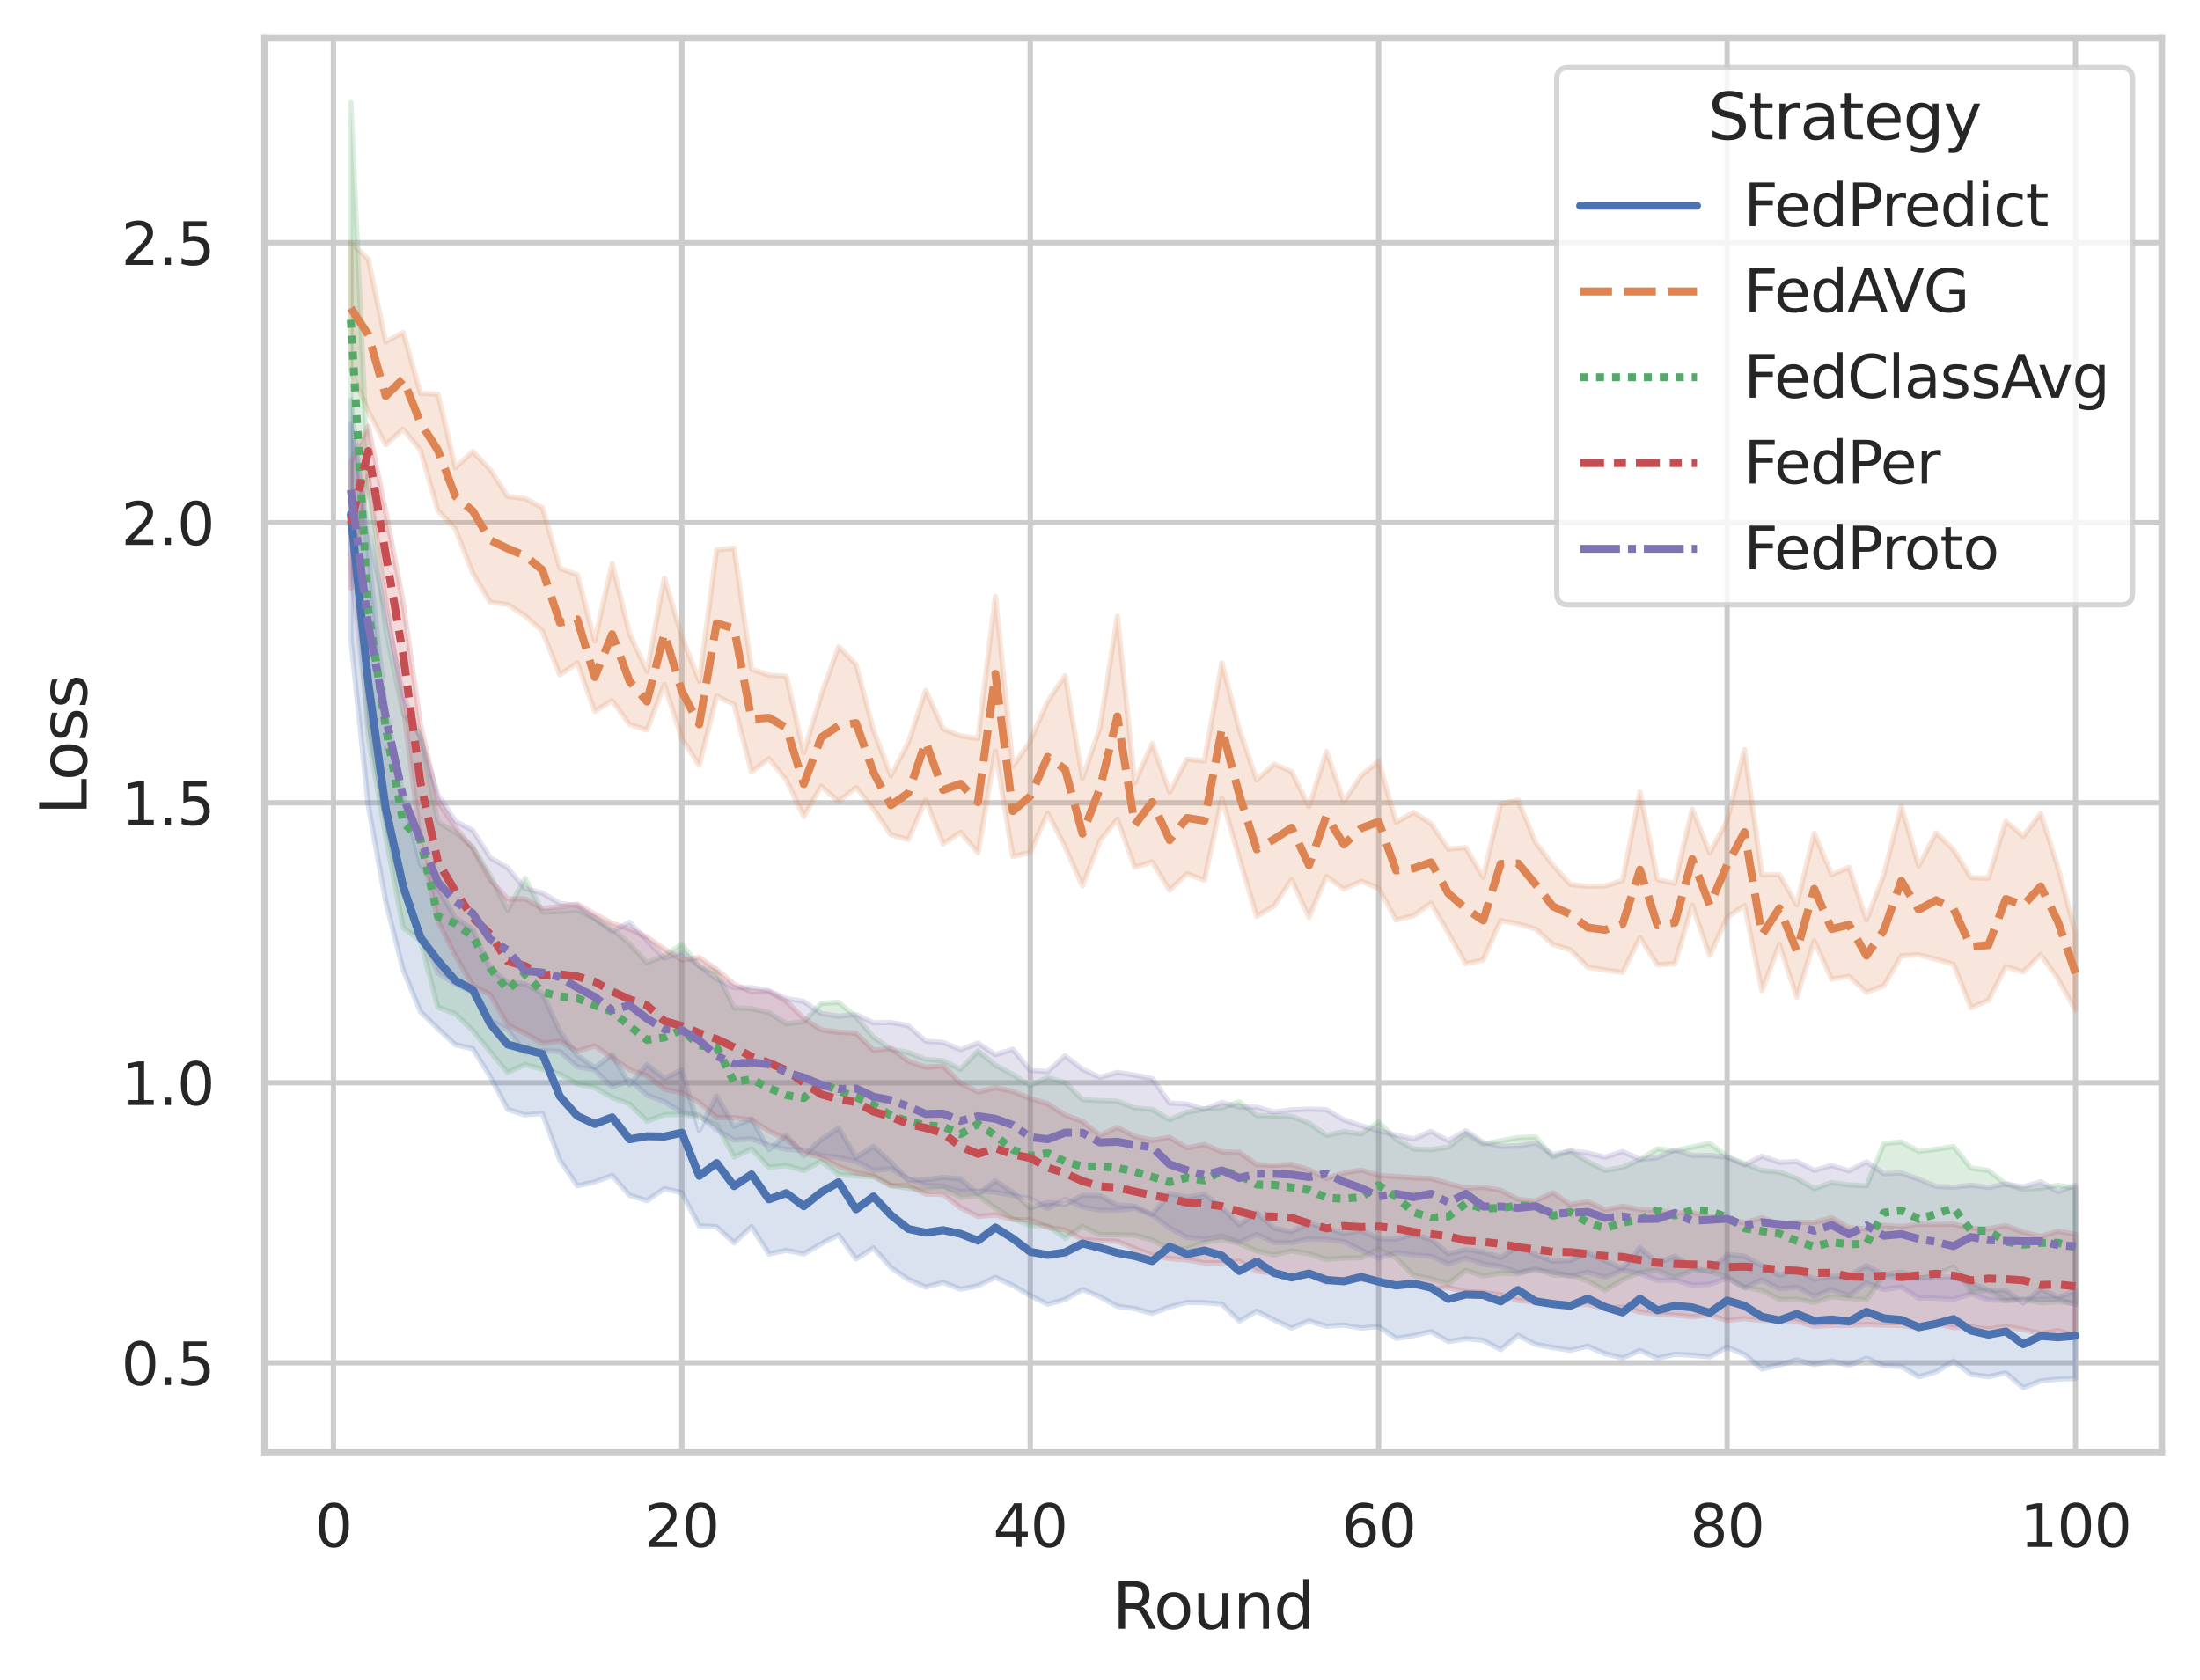<?xml version="1.0" encoding="utf-8" standalone="no"?>
<!DOCTYPE svg PUBLIC "-//W3C//DTD SVG 1.1//EN"
  "http://www.w3.org/Graphics/SVG/1.1/DTD/svg11.dtd">
<svg xmlns:xlink="http://www.w3.org/1999/xlink" width="414.127pt" height="316.272pt" viewBox="0 0 414.127 316.272" xmlns="http://www.w3.org/2000/svg" version="1.1">
 <defs>
  <style type="text/css">*{stroke-linejoin: round; stroke-linecap: butt}</style>
 </defs>
 <g id="figure_1">
  <g id="patch_1">
   <path d="M 0 316.272 
L 414.127 316.272 
L 414.127 0 
L 0 0 
z
" style="fill: #ffffff"/>
  </g>
  <g id="axes_1">
   <g id="patch_2">
    <path d="M 49.807 273.312 
L 406.927 273.312 
L 406.927 7.2 
L 49.807 7.2 
z
" style="fill: #ffffff"/>
   </g>
   <g id="matplotlib.axis_1">
    <g id="xtick_1">
     <g id="line2d_1">
      <path d="M 62.761 273.312 
L 62.761 7.2 
" clip-path="url(#pfd25bdb182)" style="fill: none; stroke: #cccccc; stroke-linecap: round"/>
     </g>
     <g id="text_1">
      <!-- 0 -->
      <g style="fill: #262626" transform="translate(59.261 291.17) scale(0.11 -0.11)">
       <defs>
        <path id="DejaVuSans-30" d="M 2034 4250 
Q 1547 4250 1301 3770 
Q 1056 3291 1056 2328 
Q 1056 1369 1301 889 
Q 1547 409 2034 409 
Q 2525 409 2770 889 
Q 3016 1369 3016 2328 
Q 3016 3291 2770 3770 
Q 2525 4250 2034 4250 
z
M 2034 4750 
Q 2819 4750 3233 4129 
Q 3647 3509 3647 2328 
Q 3647 1150 3233 529 
Q 2819 -91 2034 -91 
Q 1250 -91 836 529 
Q 422 1150 422 2328 
Q 422 3509 836 4129 
Q 1250 4750 2034 4750 
z
" transform="scale(0.016)"/>
       </defs>
       <use xlink:href="#DejaVuSans-30"/>
      </g>
     </g>
    </g>
    <g id="xtick_2">
     <g id="line2d_2">
      <path d="M 128.347 273.312 
L 128.347 7.2 
" clip-path="url(#pfd25bdb182)" style="fill: none; stroke: #cccccc; stroke-linecap: round"/>
     </g>
     <g id="text_2">
      <!-- 20 -->
      <g style="fill: #262626" transform="translate(121.349 291.17) scale(0.11 -0.11)">
       <defs>
        <path id="DejaVuSans-32" d="M 1228 531 
L 3431 531 
L 3431 0 
L 469 0 
L 469 531 
Q 828 903 1448 1529 
Q 2069 2156 2228 2338 
Q 2531 2678 2651 2914 
Q 2772 3150 2772 3378 
Q 2772 3750 2511 3984 
Q 2250 4219 1831 4219 
Q 1534 4219 1204 4116 
Q 875 4013 500 3803 
L 500 4441 
Q 881 4594 1212 4672 
Q 1544 4750 1819 4750 
Q 2544 4750 2975 4387 
Q 3406 4025 3406 3419 
Q 3406 3131 3298 2873 
Q 3191 2616 2906 2266 
Q 2828 2175 2409 1742 
Q 1991 1309 1228 531 
z
" transform="scale(0.016)"/>
       </defs>
       <use xlink:href="#DejaVuSans-32"/>
       <use xlink:href="#DejaVuSans-30" x="63.623"/>
      </g>
     </g>
    </g>
    <g id="xtick_3">
     <g id="line2d_3">
      <path d="M 193.934 273.312 
L 193.934 7.2 
" clip-path="url(#pfd25bdb182)" style="fill: none; stroke: #cccccc; stroke-linecap: round"/>
     </g>
     <g id="text_3">
      <!-- 40 -->
      <g style="fill: #262626" transform="translate(186.935 291.17) scale(0.11 -0.11)">
       <defs>
        <path id="DejaVuSans-34" d="M 2419 4116 
L 825 1625 
L 2419 1625 
L 2419 4116 
z
M 2253 4666 
L 3047 4666 
L 3047 1625 
L 3713 1625 
L 3713 1100 
L 3047 1100 
L 3047 0 
L 2419 0 
L 2419 1100 
L 313 1100 
L 313 1709 
L 2253 4666 
z
" transform="scale(0.016)"/>
       </defs>
       <use xlink:href="#DejaVuSans-34"/>
       <use xlink:href="#DejaVuSans-30" x="63.623"/>
      </g>
     </g>
    </g>
    <g id="xtick_4">
     <g id="line2d_4">
      <path d="M 259.521 273.312 
L 259.521 7.2 
" clip-path="url(#pfd25bdb182)" style="fill: none; stroke: #cccccc; stroke-linecap: round"/>
     </g>
     <g id="text_4">
      <!-- 60 -->
      <g style="fill: #262626" transform="translate(252.522 291.17) scale(0.11 -0.11)">
       <defs>
        <path id="DejaVuSans-36" d="M 2113 2584 
Q 1688 2584 1439 2293 
Q 1191 2003 1191 1497 
Q 1191 994 1439 701 
Q 1688 409 2113 409 
Q 2538 409 2786 701 
Q 3034 994 3034 1497 
Q 3034 2003 2786 2293 
Q 2538 2584 2113 2584 
z
M 3366 4563 
L 3366 3988 
Q 3128 4100 2886 4159 
Q 2644 4219 2406 4219 
Q 1781 4219 1451 3797 
Q 1122 3375 1075 2522 
Q 1259 2794 1537 2939 
Q 1816 3084 2150 3084 
Q 2853 3084 3261 2657 
Q 3669 2231 3669 1497 
Q 3669 778 3244 343 
Q 2819 -91 2113 -91 
Q 1303 -91 875 529 
Q 447 1150 447 2328 
Q 447 3434 972 4092 
Q 1497 4750 2381 4750 
Q 2619 4750 2861 4703 
Q 3103 4656 3366 4563 
z
" transform="scale(0.016)"/>
       </defs>
       <use xlink:href="#DejaVuSans-36"/>
       <use xlink:href="#DejaVuSans-30" x="63.623"/>
      </g>
     </g>
    </g>
    <g id="xtick_5">
     <g id="line2d_5">
      <path d="M 325.108 273.312 
L 325.108 7.2 
" clip-path="url(#pfd25bdb182)" style="fill: none; stroke: #cccccc; stroke-linecap: round"/>
     </g>
     <g id="text_5">
      <!-- 80 -->
      <g style="fill: #262626" transform="translate(318.109 291.17) scale(0.11 -0.11)">
       <defs>
        <path id="DejaVuSans-38" d="M 2034 2216 
Q 1584 2216 1326 1975 
Q 1069 1734 1069 1313 
Q 1069 891 1326 650 
Q 1584 409 2034 409 
Q 2484 409 2743 651 
Q 3003 894 3003 1313 
Q 3003 1734 2745 1975 
Q 2488 2216 2034 2216 
z
M 1403 2484 
Q 997 2584 770 2862 
Q 544 3141 544 3541 
Q 544 4100 942 4425 
Q 1341 4750 2034 4750 
Q 2731 4750 3128 4425 
Q 3525 4100 3525 3541 
Q 3525 3141 3298 2862 
Q 3072 2584 2669 2484 
Q 3125 2378 3379 2068 
Q 3634 1759 3634 1313 
Q 3634 634 3220 271 
Q 2806 -91 2034 -91 
Q 1263 -91 848 271 
Q 434 634 434 1313 
Q 434 1759 690 2068 
Q 947 2378 1403 2484 
z
M 1172 3481 
Q 1172 3119 1398 2916 
Q 1625 2713 2034 2713 
Q 2441 2713 2670 2916 
Q 2900 3119 2900 3481 
Q 2900 3844 2670 4047 
Q 2441 4250 2034 4250 
Q 1625 4250 1398 4047 
Q 1172 3844 1172 3481 
z
" transform="scale(0.016)"/>
       </defs>
       <use xlink:href="#DejaVuSans-38"/>
       <use xlink:href="#DejaVuSans-30" x="63.623"/>
      </g>
     </g>
    </g>
    <g id="xtick_6">
     <g id="line2d_6">
      <path d="M 390.694 273.312 
L 390.694 7.2 
" clip-path="url(#pfd25bdb182)" style="fill: none; stroke: #cccccc; stroke-linecap: round"/>
     </g>
     <g id="text_6">
      <!-- 100 -->
      <g style="fill: #262626" transform="translate(380.196 291.17) scale(0.11 -0.11)">
       <defs>
        <path id="DejaVuSans-31" d="M 794 531 
L 1825 531 
L 1825 4091 
L 703 3866 
L 703 4441 
L 1819 4666 
L 2450 4666 
L 2450 531 
L 3481 531 
L 3481 0 
L 794 0 
L 794 531 
z
" transform="scale(0.016)"/>
       </defs>
       <use xlink:href="#DejaVuSans-31"/>
       <use xlink:href="#DejaVuSans-30" x="63.623"/>
       <use xlink:href="#DejaVuSans-30" x="127.246"/>
      </g>
     </g>
    </g>
    <g id="text_7">
     <!-- Round -->
     <g style="fill: #262626" transform="translate(209.383 306.576) scale(0.12 -0.12)">
      <defs>
       <path id="DejaVuSans-52" d="M 2841 2188 
Q 3044 2119 3236 1894 
Q 3428 1669 3622 1275 
L 4263 0 
L 3584 0 
L 2988 1197 
Q 2756 1666 2539 1819 
Q 2322 1972 1947 1972 
L 1259 1972 
L 1259 0 
L 628 0 
L 628 4666 
L 2053 4666 
Q 2853 4666 3247 4331 
Q 3641 3997 3641 3322 
Q 3641 2881 3436 2590 
Q 3231 2300 2841 2188 
z
M 1259 4147 
L 1259 2491 
L 2053 2491 
Q 2509 2491 2742 2702 
Q 2975 2913 2975 3322 
Q 2975 3731 2742 3939 
Q 2509 4147 2053 4147 
L 1259 4147 
z
" transform="scale(0.016)"/>
       <path id="DejaVuSans-6f" d="M 1959 3097 
Q 1497 3097 1228 2736 
Q 959 2375 959 1747 
Q 959 1119 1226 758 
Q 1494 397 1959 397 
Q 2419 397 2687 759 
Q 2956 1122 2956 1747 
Q 2956 2369 2687 2733 
Q 2419 3097 1959 3097 
z
M 1959 3584 
Q 2709 3584 3137 3096 
Q 3566 2609 3566 1747 
Q 3566 888 3137 398 
Q 2709 -91 1959 -91 
Q 1206 -91 779 398 
Q 353 888 353 1747 
Q 353 2609 779 3096 
Q 1206 3584 1959 3584 
z
" transform="scale(0.016)"/>
       <path id="DejaVuSans-75" d="M 544 1381 
L 544 3500 
L 1119 3500 
L 1119 1403 
Q 1119 906 1312 657 
Q 1506 409 1894 409 
Q 2359 409 2629 706 
Q 2900 1003 2900 1516 
L 2900 3500 
L 3475 3500 
L 3475 0 
L 2900 0 
L 2900 538 
Q 2691 219 2414 64 
Q 2138 -91 1772 -91 
Q 1169 -91 856 284 
Q 544 659 544 1381 
z
M 1991 3584 
L 1991 3584 
z
" transform="scale(0.016)"/>
       <path id="DejaVuSans-6e" d="M 3513 2113 
L 3513 0 
L 2938 0 
L 2938 2094 
Q 2938 2591 2744 2837 
Q 2550 3084 2163 3084 
Q 1697 3084 1428 2787 
Q 1159 2491 1159 1978 
L 1159 0 
L 581 0 
L 581 3500 
L 1159 3500 
L 1159 2956 
Q 1366 3272 1645 3428 
Q 1925 3584 2291 3584 
Q 2894 3584 3203 3211 
Q 3513 2838 3513 2113 
z
" transform="scale(0.016)"/>
       <path id="DejaVuSans-64" d="M 2906 2969 
L 2906 4863 
L 3481 4863 
L 3481 0 
L 2906 0 
L 2906 525 
Q 2725 213 2448 61 
Q 2172 -91 1784 -91 
Q 1150 -91 751 415 
Q 353 922 353 1747 
Q 353 2572 751 3078 
Q 1150 3584 1784 3584 
Q 2172 3584 2448 3432 
Q 2725 3281 2906 2969 
z
M 947 1747 
Q 947 1113 1208 752 
Q 1469 391 1925 391 
Q 2381 391 2643 752 
Q 2906 1113 2906 1747 
Q 2906 2381 2643 2742 
Q 2381 3103 1925 3103 
Q 1469 3103 1208 2742 
Q 947 2381 947 1747 
z
" transform="scale(0.016)"/>
      </defs>
      <use xlink:href="#DejaVuSans-52"/>
      <use xlink:href="#DejaVuSans-6f" x="64.982"/>
      <use xlink:href="#DejaVuSans-75" x="126.164"/>
      <use xlink:href="#DejaVuSans-6e" x="189.543"/>
      <use xlink:href="#DejaVuSans-64" x="252.922"/>
     </g>
    </g>
   </g>
   <g id="matplotlib.axis_2">
    <g id="ytick_1">
     <g id="line2d_7">
      <path d="M 49.807 256.528 
L 406.927 256.528 
" clip-path="url(#pfd25bdb182)" style="fill: none; stroke: #cccccc; stroke-linecap: round"/>
     </g>
     <g id="text_8">
      <!-- 0.5 -->
      <g style="fill: #262626" transform="translate(22.814 260.707) scale(0.11 -0.11)">
       <defs>
        <path id="DejaVuSans-2e" d="M 684 794 
L 1344 794 
L 1344 0 
L 684 0 
L 684 794 
z
" transform="scale(0.016)"/>
        <path id="DejaVuSans-35" d="M 691 4666 
L 3169 4666 
L 3169 4134 
L 1269 4134 
L 1269 2991 
Q 1406 3038 1543 3061 
Q 1681 3084 1819 3084 
Q 2600 3084 3056 2656 
Q 3513 2228 3513 1497 
Q 3513 744 3044 326 
Q 2575 -91 1722 -91 
Q 1428 -91 1123 -41 
Q 819 9 494 109 
L 494 744 
Q 775 591 1075 516 
Q 1375 441 1709 441 
Q 2250 441 2565 725 
Q 2881 1009 2881 1497 
Q 2881 1984 2565 2268 
Q 2250 2553 1709 2553 
Q 1456 2553 1204 2497 
Q 953 2441 691 2322 
L 691 4666 
z
" transform="scale(0.016)"/>
       </defs>
       <use xlink:href="#DejaVuSans-30"/>
       <use xlink:href="#DejaVuSans-2e" x="63.623"/>
       <use xlink:href="#DejaVuSans-35" x="95.41"/>
      </g>
     </g>
    </g>
    <g id="ytick_2">
     <g id="line2d_8">
      <path d="M 49.807 203.816 
L 406.927 203.816 
" clip-path="url(#pfd25bdb182)" style="fill: none; stroke: #cccccc; stroke-linecap: round"/>
     </g>
     <g id="text_9">
      <!-- 1.0 -->
      <g style="fill: #262626" transform="translate(22.814 207.996) scale(0.11 -0.11)">
       <use xlink:href="#DejaVuSans-31"/>
       <use xlink:href="#DejaVuSans-2e" x="63.623"/>
       <use xlink:href="#DejaVuSans-30" x="95.41"/>
      </g>
     </g>
    </g>
    <g id="ytick_3">
     <g id="line2d_9">
      <path d="M 49.807 151.105 
L 406.927 151.105 
" clip-path="url(#pfd25bdb182)" style="fill: none; stroke: #cccccc; stroke-linecap: round"/>
     </g>
     <g id="text_10">
      <!-- 1.5 -->
      <g style="fill: #262626" transform="translate(22.814 155.284) scale(0.11 -0.11)">
       <use xlink:href="#DejaVuSans-31"/>
       <use xlink:href="#DejaVuSans-2e" x="63.623"/>
       <use xlink:href="#DejaVuSans-35" x="95.41"/>
      </g>
     </g>
    </g>
    <g id="ytick_4">
     <g id="line2d_10">
      <path d="M 49.807 98.393 
L 406.927 98.393 
" clip-path="url(#pfd25bdb182)" style="fill: none; stroke: #cccccc; stroke-linecap: round"/>
     </g>
     <g id="text_11">
      <!-- 2.0 -->
      <g style="fill: #262626" transform="translate(22.814 102.572) scale(0.11 -0.11)">
       <use xlink:href="#DejaVuSans-32"/>
       <use xlink:href="#DejaVuSans-2e" x="63.623"/>
       <use xlink:href="#DejaVuSans-30" x="95.41"/>
      </g>
     </g>
    </g>
    <g id="ytick_5">
     <g id="line2d_11">
      <path d="M 49.807 45.681 
L 406.927 45.681 
" clip-path="url(#pfd25bdb182)" style="fill: none; stroke: #cccccc; stroke-linecap: round"/>
     </g>
     <g id="text_12">
      <!-- 2.5 -->
      <g style="fill: #262626" transform="translate(22.814 49.86) scale(0.11 -0.11)">
       <use xlink:href="#DejaVuSans-32"/>
       <use xlink:href="#DejaVuSans-2e" x="63.623"/>
       <use xlink:href="#DejaVuSans-35" x="95.41"/>
      </g>
     </g>
    </g>
    <g id="text_13">
     <!-- Loss -->
     <g style="fill: #262626" transform="translate(16.318 153.417) rotate(-90) scale(0.12 -0.12)">
      <defs>
       <path id="DejaVuSans-4c" d="M 628 4666 
L 1259 4666 
L 1259 531 
L 3531 531 
L 3531 0 
L 628 0 
L 628 4666 
z
" transform="scale(0.016)"/>
       <path id="DejaVuSans-73" d="M 2834 3397 
L 2834 2853 
Q 2591 2978 2328 3040 
Q 2066 3103 1784 3103 
Q 1356 3103 1142 2972 
Q 928 2841 928 2578 
Q 928 2378 1081 2264 
Q 1234 2150 1697 2047 
L 1894 2003 
Q 2506 1872 2764 1633 
Q 3022 1394 3022 966 
Q 3022 478 2636 193 
Q 2250 -91 1575 -91 
Q 1294 -91 989 -36 
Q 684 19 347 128 
L 347 722 
Q 666 556 975 473 
Q 1284 391 1588 391 
Q 1994 391 2212 530 
Q 2431 669 2431 922 
Q 2431 1156 2273 1281 
Q 2116 1406 1581 1522 
L 1381 1569 
Q 847 1681 609 1914 
Q 372 2147 372 2553 
Q 372 3047 722 3315 
Q 1072 3584 1716 3584 
Q 2034 3584 2315 3537 
Q 2597 3491 2834 3397 
z
" transform="scale(0.016)"/>
      </defs>
      <use xlink:href="#DejaVuSans-4c"/>
      <use xlink:href="#DejaVuSans-6f" x="53.963"/>
      <use xlink:href="#DejaVuSans-73" x="115.145"/>
      <use xlink:href="#DejaVuSans-73" x="167.244"/>
     </g>
    </g>
   </g>
   <g id="PolyCollection_1">
    <defs>
     <path id="m59dd4ce15d" d="M 66.04 -240.97 
L 66.04 -195.948 
L 69.319 -164.711 
L 72.599 -146.627 
L 75.878 -133.775 
L 79.157 -125.827 
L 82.437 -122.669 
L 85.716 -119.617 
L 88.995 -118.877 
L 92.275 -113.666 
L 95.554 -107.456 
L 98.833 -106.417 
L 102.113 -106.674 
L 105.392 -97.915 
L 108.671 -93.064 
L 111.951 -93.785 
L 115.23 -95.02 
L 118.509 -91.284 
L 121.789 -90.268 
L 125.068 -92.539 
L 128.347 -91.766 
L 131.627 -85.529 
L 134.906 -85.335 
L 138.185 -82.342 
L 141.465 -85.367 
L 144.744 -80.239 
L 148.023 -80.929 
L 151.303 -80.249 
L 154.582 -82.146 
L 157.861 -83.842 
L 161.141 -79.299 
L 164.42 -81.375 
L 167.699 -77.715 
L 170.979 -75.459 
L 174.258 -74.021 
L 177.537 -74.89 
L 180.817 -73.617 
L 184.096 -74.266 
L 187.375 -75.84 
L 190.655 -74.318 
L 193.934 -72.412 
L 197.213 -70.768 
L 200.493 -71.674 
L 203.772 -73.546 
L 207.051 -72.18 
L 210.331 -70.382 
L 213.61 -69.951 
L 216.89 -69.049 
L 220.169 -70.275 
L 223.448 -71.123 
L 226.728 -71.067 
L 230.007 -70.797 
L 233.286 -67.616 
L 236.566 -69.469 
L 239.845 -67.815 
L 243.124 -66.297 
L 246.404 -67.649 
L 249.683 -66.635 
L 252.962 -66.851 
L 256.242 -66.283 
L 259.521 -66.586 
L 262.8 -64.349 
L 266.08 -64.853 
L 269.359 -65.644 
L 272.638 -63.737 
L 275.918 -64.281 
L 279.197 -63.985 
L 282.476 -62.25 
L 285.756 -64.929 
L 289.035 -63.226 
L 292.314 -62.61 
L 295.594 -62.119 
L 298.873 -62.87 
L 302.152 -61.458 
L 305.432 -60.647 
L 308.711 -62.071 
L 311.99 -60.633 
L 315.27 -61.341 
L 318.549 -61.173 
L 321.828 -60.85 
L 325.108 -62.708 
L 328.387 -61.321 
L 331.666 -58.572 
L 334.946 -59.364 
L 338.225 -60.311 
L 341.504 -59.427 
L 344.784 -60.101 
L 348.063 -59.309 
L 351.342 -60.619 
L 354.622 -59.205 
L 357.901 -59.075 
L 361.18 -57.124 
L 364.46 -58.068 
L 367.739 -60.089 
L 371.018 -57.598 
L 374.298 -57.147 
L 377.577 -57.845 
L 380.856 -55.056 
L 384.136 -56.349 
L 387.415 -56.681 
L 390.694 -56.815 
L 390.694 -73.25 
L 390.694 -73.25 
L 387.415 -72.074 
L 384.136 -73.669 
L 380.856 -71.004 
L 377.577 -73.387 
L 374.298 -73.451 
L 371.018 -74.763 
L 367.739 -75.927 
L 364.46 -75.926 
L 361.18 -75.69 
L 357.901 -76.859 
L 354.622 -76.234 
L 351.342 -78.052 
L 348.063 -76.145 
L 344.784 -75.995 
L 341.504 -75.457 
L 338.225 -77.276 
L 334.946 -76.227 
L 331.666 -78.063 
L 328.387 -79.829 
L 325.108 -80.122 
L 321.828 -76.849 
L 318.549 -77.761 
L 315.27 -79.814 
L 311.99 -78.518 
L 308.711 -81.397 
L 305.432 -77.459 
L 302.152 -78.974 
L 298.873 -80.493 
L 295.594 -79.027 
L 292.314 -78.878 
L 289.035 -80.12 
L 285.756 -81.645 
L 282.476 -79.556 
L 279.197 -80.595 
L 275.918 -81.057 
L 272.638 -80.268 
L 269.359 -82.974 
L 266.08 -83.925 
L 262.8 -83.041 
L 259.521 -83.125 
L 256.242 -84.637 
L 252.962 -84.085 
L 249.683 -85.073 
L 246.404 -85.996 
L 243.124 -84.426 
L 239.845 -85.079 
L 236.566 -87.949 
L 233.286 -85.711 
L 230.007 -88.946 
L 226.728 -91.516 
L 223.448 -90.898 
L 220.169 -91.607 
L 216.89 -87.664 
L 213.61 -89.23 
L 210.331 -89.426 
L 207.051 -91.222 
L 203.772 -91.266 
L 200.493 -89.548 
L 197.213 -89.898 
L 193.934 -88.932 
L 190.655 -91.839 
L 187.375 -93.979 
L 184.096 -91.504 
L 180.817 -94.363 
L 177.537 -94.632 
L 174.258 -94.223 
L 170.979 -94.081 
L 167.699 -97.498 
L 164.42 -100.474 
L 161.141 -98.392 
L 157.861 -103.943 
L 154.582 -101.745 
L 151.303 -98.722 
L 148.023 -102.565 
L 144.744 -99.893 
L 141.465 -105.635 
L 138.185 -104.269 
L 134.906 -109.96 
L 131.627 -103.504 
L 128.347 -114.861 
L 125.068 -113.263 
L 121.789 -115.86 
L 118.509 -112.111 
L 115.23 -117.758 
L 111.951 -115.286 
L 108.671 -117.604 
L 105.392 -122.039 
L 102.113 -129.27 
L 98.833 -131.073 
L 95.554 -131.326 
L 92.275 -133.965 
L 88.995 -141.301 
L 85.716 -143.514 
L 82.437 -149.032 
L 79.157 -153.576 
L 75.878 -166.452 
L 72.599 -182.625 
L 69.319 -212.13 
L 66.04 -240.97 
z
" style="stroke: #4c72b0; stroke-opacity: 0.2"/>
    </defs>
    <g clip-path="url(#pfd25bdb182)">
     <use xlink:href="#m59dd4ce15d" x="0" y="316.272" style="fill: #4c72b0; fill-opacity: 0.2; stroke: #4c72b0; stroke-opacity: 0.2"/>
    </g>
   </g>
   <g id="PolyCollection_2">
    <defs>
     <path id="mba1e12f4f5" d="M 66.04 -270.601 
L 66.04 -246.641 
L 69.319 -238.884 
L 72.599 -232.541 
L 75.878 -235.519 
L 79.157 -231.523 
L 82.437 -220.189 
L 85.716 -216.754 
L 88.995 -208.416 
L 92.275 -202.9 
L 95.554 -202.497 
L 98.833 -200.409 
L 102.113 -197.468 
L 105.392 -189.235 
L 108.671 -191.52 
L 111.951 -182.367 
L 115.23 -184.433 
L 118.509 -179.906 
L 121.789 -178.88 
L 125.068 -187.414 
L 128.347 -177.293 
L 131.627 -172.23 
L 134.906 -185.255 
L 138.185 -183.681 
L 141.465 -170.977 
L 144.744 -173.465 
L 148.023 -169.468 
L 151.303 -162.568 
L 154.582 -168.311 
L 157.861 -165.401 
L 161.141 -168.061 
L 164.42 -164.016 
L 167.699 -159.152 
L 170.979 -158.25 
L 174.258 -165.707 
L 177.537 -157.41 
L 180.817 -159.619 
L 184.096 -155.729 
L 187.375 -174.907 
L 190.655 -155.051 
L 193.934 -155.836 
L 197.213 -163.238 
L 200.493 -156.898 
L 203.772 -149.503 
L 207.051 -158.064 
L 210.331 -162.097 
L 213.61 -153.002 
L 216.89 -154.052 
L 220.169 -148.721 
L 223.448 -151.789 
L 226.728 -150.583 
L 230.007 -166.059 
L 233.286 -154.793 
L 236.566 -143.783 
L 239.845 -145.759 
L 243.124 -150.74 
L 246.404 -143.615 
L 249.683 -151.323 
L 252.962 -148.914 
L 256.242 -150.408 
L 259.521 -149.092 
L 262.8 -143.114 
L 266.08 -143.909 
L 269.359 -146.287 
L 272.638 -140.671 
L 275.918 -134.872 
L 279.197 -135.562 
L 282.476 -143.02 
L 285.756 -142.377 
L 289.035 -141.419 
L 292.314 -138.489 
L 295.594 -137.505 
L 298.873 -134.24 
L 302.152 -133.685 
L 305.432 -133.24 
L 308.711 -139.791 
L 311.99 -134.68 
L 315.27 -134.856 
L 318.549 -145.88 
L 321.828 -136.416 
L 325.108 -143.579 
L 328.387 -145.865 
L 331.666 -129.805 
L 334.946 -138.524 
L 338.225 -128.572 
L 341.504 -139.181 
L 344.784 -132.005 
L 348.063 -132.482 
L 351.342 -129.473 
L 354.622 -130.737 
L 357.901 -136.353 
L 361.18 -136.553 
L 364.46 -135.715 
L 367.739 -134.773 
L 371.018 -126.585 
L 374.298 -127.995 
L 377.577 -134.346 
L 380.856 -133.33 
L 384.136 -136.609 
L 387.415 -132.023 
L 390.694 -126.086 
L 390.694 -140.592 
L 390.694 -140.592 
L 387.415 -152.889 
L 384.136 -163.167 
L 380.856 -158.856 
L 377.577 -161.669 
L 374.298 -150.988 
L 371.018 -151.06 
L 367.739 -156.312 
L 364.46 -159.511 
L 361.18 -153.237 
L 357.901 -164.468 
L 354.622 -151.585 
L 351.342 -143.077 
L 348.063 -152.999 
L 344.784 -151.64 
L 341.504 -159.437 
L 338.225 -145.945 
L 334.946 -151.632 
L 331.666 -151.609 
L 328.387 -175.186 
L 325.108 -161.751 
L 321.828 -155.711 
L 318.549 -163.98 
L 315.27 -149.982 
L 311.99 -150.708 
L 308.711 -167.19 
L 305.432 -150.52 
L 302.152 -149.501 
L 298.873 -149.438 
L 295.594 -149.791 
L 292.314 -153.429 
L 289.035 -157.697 
L 285.756 -165.673 
L 282.476 -164.94 
L 279.197 -151.126 
L 275.918 -156.723 
L 272.638 -156.455 
L 269.359 -161.257 
L 266.08 -163.371 
L 262.8 -161.465 
L 259.521 -173.007 
L 256.242 -170.272 
L 252.962 -165.394 
L 249.683 -174.784 
L 246.404 -164.437 
L 243.124 -171.023 
L 239.845 -172.436 
L 236.566 -169.443 
L 233.286 -178.93 
L 230.007 -191.505 
L 226.728 -173.034 
L 223.448 -173.359 
L 220.169 -167.16 
L 216.89 -176.331 
L 213.61 -168.894 
L 210.331 -200.272 
L 207.051 -179.28 
L 203.772 -169.695 
L 200.493 -189.073 
L 197.213 -184.237 
L 193.934 -176.752 
L 190.655 -172.052 
L 187.375 -203.963 
L 184.096 -177.259 
L 180.817 -177.759 
L 177.537 -179.056 
L 174.258 -186.326 
L 170.979 -176.49 
L 167.699 -170.194 
L 164.42 -178.855 
L 161.141 -191.191 
L 157.861 -194.539 
L 154.582 -185.43 
L 151.303 -174.614 
L 148.023 -188.981 
L 144.744 -189.209 
L 141.465 -190.296 
L 138.185 -213.074 
L 134.906 -212.789 
L 131.627 -188.025 
L 128.347 -196.418 
L 125.068 -207.452 
L 121.789 -189.912 
L 118.509 -196.913 
L 115.23 -210.199 
L 111.951 -195.619 
L 108.671 -208.089 
L 105.392 -209.294 
L 102.113 -220.697 
L 98.833 -222.449 
L 95.554 -222.836 
L 92.275 -227.859 
L 88.995 -231.279 
L 85.716 -228.24 
L 82.437 -242.066 
L 79.157 -242.23 
L 75.878 -253.706 
L 72.599 -251.904 
L 69.319 -267.428 
L 66.04 -270.601 
z
" style="stroke: #dd8452; stroke-opacity: 0.2"/>
    </defs>
    <g clip-path="url(#pfd25bdb182)">
     <use xlink:href="#mba1e12f4f5" x="0" y="316.272" style="fill: #dd8452; fill-opacity: 0.2; stroke: #dd8452; stroke-opacity: 0.2"/>
    </g>
   </g>
   <g id="PolyCollection_3">
    <defs>
     <path id="mfec6568ee2" d="M 66.04 -296.976 
L 66.04 -222.005 
L 69.319 -177.731 
L 72.599 -158.91 
L 75.878 -141.696 
L 79.157 -139.196 
L 82.437 -126.7 
L 85.716 -125.455 
L 88.995 -122.315 
L 92.275 -118.31 
L 95.554 -114.393 
L 98.833 -115.887 
L 102.113 -114.991 
L 105.392 -114.084 
L 108.671 -112.229 
L 111.951 -111.548 
L 115.23 -109.682 
L 118.509 -108.486 
L 121.789 -105.253 
L 125.068 -106.427 
L 128.347 -106.543 
L 131.627 -105.957 
L 134.906 -104.555 
L 138.185 -98.46 
L 141.465 -100.031 
L 144.744 -96.578 
L 148.023 -96.88 
L 151.303 -95.939 
L 154.582 -97.717 
L 157.861 -95.204 
L 161.141 -94.92 
L 164.42 -94.769 
L 167.699 -93.176 
L 170.979 -92.591 
L 174.258 -92.188 
L 177.537 -92.544 
L 180.817 -90.912 
L 184.096 -91.187 
L 187.375 -88.913 
L 190.655 -86.876 
L 193.934 -85.614 
L 197.213 -85.547 
L 200.493 -83.215 
L 203.772 -85.441 
L 207.051 -83.862 
L 210.331 -83.856 
L 213.61 -83.782 
L 216.89 -82.835 
L 220.169 -81.181 
L 223.448 -81.221 
L 226.728 -82.428 
L 230.007 -82.971 
L 233.286 -82.234 
L 236.566 -80.799 
L 239.845 -80.071 
L 243.124 -80.827 
L 246.404 -80.298 
L 249.683 -79.227 
L 252.962 -79.478 
L 256.242 -79.532 
L 259.521 -81.172 
L 262.8 -79.489 
L 266.08 -76.245 
L 269.359 -75.551 
L 272.638 -74.674 
L 275.918 -77.162 
L 279.197 -76.104 
L 282.476 -76.636 
L 285.756 -76.511 
L 289.035 -77.579 
L 292.314 -76.312 
L 295.594 -76.292 
L 298.873 -75.19 
L 302.152 -73.416 
L 305.432 -75.371 
L 308.711 -76.78 
L 311.99 -77.18 
L 315.27 -75.805 
L 318.549 -77.171 
L 321.828 -77.059 
L 325.108 -75.926 
L 328.387 -73.974 
L 331.666 -73.364 
L 334.946 -71.684 
L 338.225 -71.738 
L 341.504 -71.123 
L 344.784 -72.175 
L 348.063 -71.915 
L 351.342 -71.599 
L 354.622 -76.24 
L 357.901 -75.647 
L 361.18 -75.671 
L 364.46 -76.28 
L 367.739 -77.834 
L 371.018 -73.108 
L 374.298 -73.415 
L 377.577 -71.476 
L 380.856 -71.712 
L 384.136 -71.043 
L 387.415 -71.267 
L 390.694 -70.896 
L 390.694 -92.674 
L 390.694 -92.674 
L 387.415 -93.147 
L 384.136 -92.646 
L 380.856 -92.403 
L 377.577 -93.395 
L 374.298 -95.953 
L 371.018 -96.408 
L 367.739 -100.451 
L 364.46 -99.937 
L 361.18 -99.528 
L 357.901 -101.3 
L 354.622 -101.041 
L 351.342 -93.025 
L 348.063 -93.244 
L 344.784 -93.665 
L 341.504 -92.521 
L 338.225 -94.457 
L 334.946 -95.656 
L 331.666 -95.933 
L 328.387 -97.235 
L 325.108 -98.555 
L 321.828 -101.071 
L 318.549 -100.37 
L 315.27 -99.655 
L 311.99 -100.005 
L 308.711 -98.017 
L 305.432 -96.531 
L 302.152 -95.965 
L 298.873 -97.592 
L 295.594 -99.611 
L 292.314 -98.509 
L 289.035 -102.26 
L 285.756 -102.147 
L 282.476 -101.533 
L 279.197 -100.897 
L 275.918 -102.921 
L 272.638 -100.347 
L 269.359 -99.86 
L 266.08 -99.997 
L 262.8 -101.813 
L 259.521 -105.055 
L 256.242 -102.829 
L 252.962 -103.256 
L 249.683 -102.551 
L 246.404 -104.864 
L 243.124 -106.127 
L 239.845 -106.238 
L 236.566 -106.295 
L 233.286 -108.858 
L 230.007 -107.745 
L 226.728 -107.529 
L 223.448 -106.907 
L 220.169 -105.501 
L 216.89 -107.451 
L 213.61 -107.726 
L 210.331 -108.989 
L 207.051 -109.103 
L 203.772 -109.307 
L 200.493 -112.481 
L 197.213 -113.466 
L 193.934 -111.889 
L 190.655 -114.014 
L 187.375 -115.758 
L 184.096 -118.431 
L 180.817 -114.998 
L 177.537 -116.617 
L 174.258 -116.865 
L 170.979 -118.169 
L 167.699 -118.801 
L 164.42 -121.029 
L 161.141 -124.845 
L 157.861 -127.602 
L 154.582 -127.421 
L 151.303 -123.933 
L 148.023 -123.571 
L 144.744 -125.668 
L 141.465 -126.422 
L 138.185 -126.557 
L 134.906 -133.228 
L 131.627 -134.395 
L 128.347 -138.511 
L 125.068 -136.378 
L 121.789 -135.05 
L 118.509 -138.637 
L 115.23 -141.339 
L 111.951 -143.393 
L 108.671 -144.982 
L 105.392 -144.729 
L 102.113 -144.593 
L 98.833 -150.955 
L 95.554 -144.92 
L 92.275 -151.513 
L 88.995 -156.858 
L 85.716 -159.57 
L 82.437 -161.576 
L 79.157 -177.783 
L 75.878 -181.933 
L 72.599 -197.876 
L 69.319 -225.644 
L 66.04 -296.976 
z
" style="stroke: #55a868; stroke-opacity: 0.2"/>
    </defs>
    <g clip-path="url(#pfd25bdb182)">
     <use xlink:href="#mfec6568ee2" x="0" y="316.272" style="fill: #55a868; fill-opacity: 0.2; stroke: #55a868; stroke-opacity: 0.2"/>
    </g>
   </g>
   <g id="PolyCollection_4">
    <defs>
     <path id="mb0b391ae8b" d="M 66.04 -229.384 
L 66.04 -205.582 
L 69.319 -226.686 
L 72.599 -203.08 
L 75.878 -183.673 
L 79.157 -157.973 
L 82.437 -142.877 
L 85.716 -136.385 
L 88.995 -130.73 
L 92.275 -129.064 
L 95.554 -123.357 
L 98.833 -121.783 
L 102.113 -119.881 
L 105.392 -120.31 
L 108.671 -118.4 
L 111.951 -119.402 
L 115.23 -117.169 
L 118.509 -114.92 
L 121.789 -113.762 
L 125.068 -111.239 
L 128.347 -110.575 
L 131.627 -108.763 
L 134.906 -105.914 
L 138.185 -105.88 
L 141.465 -105.483 
L 144.744 -103.366 
L 148.023 -101.871 
L 151.303 -99.29 
L 154.582 -98.377 
L 157.861 -96.735 
L 161.141 -95.537 
L 164.42 -95 
L 167.699 -93.081 
L 170.979 -93.118 
L 174.258 -91.52 
L 177.537 -91.452 
L 180.817 -88.963 
L 184.096 -87.29 
L 187.375 -87.589 
L 190.655 -86.703 
L 193.934 -86.663 
L 197.213 -85.237 
L 200.493 -84.778 
L 203.772 -82.908 
L 207.051 -82.724 
L 210.331 -82.614 
L 213.61 -81.247 
L 216.89 -80.019 
L 220.169 -79.36 
L 223.448 -79.126 
L 226.728 -78.547 
L 230.007 -78.586 
L 233.286 -78.881 
L 236.566 -77.029 
L 239.845 -76.589 
L 243.124 -76.158 
L 246.404 -76.321 
L 249.683 -74.871 
L 252.962 -75.43 
L 256.242 -75.448 
L 259.521 -75.017 
L 262.8 -74.528 
L 266.08 -74.31 
L 269.359 -73.683 
L 272.638 -73.936 
L 275.918 -73.144 
L 279.197 -72.958 
L 282.476 -72.589 
L 285.756 -71.501 
L 289.035 -71.158 
L 292.314 -71.019 
L 295.594 -70.728 
L 298.873 -70.774 
L 302.152 -69.943 
L 305.432 -70.27 
L 308.711 -69.305 
L 311.99 -68.888 
L 315.27 -68.731 
L 318.549 -68.434 
L 321.828 -68.736 
L 325.108 -67.729 
L 328.387 -68.081 
L 331.666 -67.721 
L 334.946 -67.749 
L 338.225 -67.56 
L 341.504 -66.637 
L 344.784 -66.812 
L 348.063 -66.815 
L 351.342 -66.967 
L 354.622 -66.846 
L 357.901 -66.805 
L 361.18 -66.336 
L 364.46 -67.124 
L 367.739 -66.399 
L 371.018 -66.513 
L 374.298 -66.099 
L 377.577 -66.576 
L 380.856 -66.027 
L 384.136 -65.257 
L 387.415 -65.814 
L 390.694 -64.762 
L 390.694 -83.878 
L 390.694 -83.878 
L 387.415 -84.545 
L 384.136 -83.529 
L 380.856 -84.324 
L 377.577 -85.571 
L 374.298 -84.963 
L 371.018 -85.08 
L 367.739 -85.84 
L 364.46 -85.787 
L 361.18 -85.838 
L 357.901 -85.382 
L 354.622 -85.606 
L 351.342 -84.962 
L 348.063 -85.161 
L 344.784 -87.046 
L 341.504 -86.18 
L 338.225 -86.21 
L 334.946 -85.77 
L 331.666 -87.052 
L 328.387 -86.077 
L 325.108 -86.719 
L 321.828 -87.32 
L 318.549 -88.02 
L 315.27 -87.915 
L 311.99 -88.446 
L 308.711 -88.588 
L 305.432 -89.186 
L 302.152 -88.546 
L 298.873 -90.107 
L 295.594 -89.505 
L 292.314 -91.763 
L 289.035 -90.197 
L 285.756 -90.513 
L 282.476 -92.223 
L 279.197 -92.807 
L 275.918 -92.613 
L 272.638 -93.486 
L 269.359 -94.441 
L 266.08 -94.571 
L 262.8 -94.804 
L 259.521 -95.018 
L 256.242 -96.007 
L 252.962 -95.476 
L 249.683 -94.433 
L 246.404 -96.067 
L 243.124 -97.105 
L 239.845 -96.928 
L 236.566 -97.045 
L 233.286 -99.37 
L 230.007 -99.43 
L 226.728 -100.832 
L 223.448 -100.195 
L 220.169 -102.19 
L 216.89 -101.636 
L 213.61 -102.363 
L 210.331 -104.028 
L 207.051 -102.556 
L 203.772 -105.168 
L 200.493 -106.396 
L 197.213 -108.498 
L 193.934 -109.491 
L 190.655 -110.831 
L 187.375 -111.525 
L 184.096 -110.718 
L 180.817 -112.339 
L 177.537 -115.599 
L 174.258 -115.375 
L 170.979 -116.504 
L 167.699 -118.932 
L 164.42 -118.562 
L 161.141 -121.789 
L 157.861 -121.981 
L 154.582 -122.428 
L 151.303 -124.562 
L 148.023 -127.783 
L 144.744 -129.632 
L 141.465 -129.583 
L 138.185 -130.994 
L 134.906 -133.78 
L 131.627 -135.996 
L 128.347 -135.562 
L 125.068 -137.602 
L 121.789 -139.876 
L 118.509 -141.378 
L 115.23 -142.47 
L 111.951 -144.217 
L 108.671 -146.069 
L 105.392 -145.597 
L 102.113 -145.243 
L 98.833 -147.057 
L 95.554 -147.071 
L 92.275 -150.642 
L 88.995 -156.516 
L 85.716 -160.538 
L 82.437 -165.41 
L 79.157 -179.813 
L 75.878 -202.858 
L 72.599 -219.988 
L 69.319 -236.048 
L 66.04 -229.384 
z
" style="stroke: #c44e52; stroke-opacity: 0.2"/>
    </defs>
    <g clip-path="url(#pfd25bdb182)">
     <use xlink:href="#mb0b391ae8b" x="0" y="316.272" style="fill: #c44e52; fill-opacity: 0.2; stroke: #c44e52; stroke-opacity: 0.2"/>
    </g>
   </g>
   <g id="PolyCollection_5">
    <defs>
     <path id="m031f5bcc9d" d="M 66.04 -236.537 
L 66.04 -209.903 
L 69.319 -180.27 
L 72.599 -161.925 
L 75.878 -148.108 
L 79.157 -140.808 
L 82.437 -133.162 
L 85.716 -131.048 
L 88.995 -129.438 
L 92.275 -124.139 
L 95.554 -122.45 
L 98.833 -118.175 
L 102.113 -118.53 
L 105.392 -118.349 
L 108.671 -115.469 
L 111.951 -114.874 
L 115.23 -111.653 
L 118.509 -112.966 
L 121.789 -110.144 
L 125.068 -108.92 
L 128.347 -106.911 
L 131.627 -106.341 
L 134.906 -103.627 
L 138.185 -101.693 
L 141.465 -101.914 
L 144.744 -100.75 
L 148.023 -99.899 
L 151.303 -99.797 
L 154.582 -98.817 
L 157.861 -98.367 
L 161.141 -97.717 
L 164.42 -95.991 
L 167.699 -96.284 
L 170.979 -94.381 
L 174.258 -93.143 
L 177.537 -93 
L 180.817 -91.952 
L 184.096 -92.122 
L 187.375 -91.868 
L 190.655 -91.25 
L 193.934 -90.678 
L 197.213 -88.79 
L 200.493 -90.586 
L 203.772 -89.091 
L 207.051 -88.454 
L 210.331 -88.455 
L 213.61 -88.832 
L 216.89 -87.557 
L 220.169 -85.145 
L 223.448 -83.357 
L 226.728 -83.022 
L 230.007 -83.606 
L 233.286 -82.471 
L 236.566 -83.924 
L 239.845 -82.425 
L 243.124 -82.364 
L 246.404 -83.095 
L 249.683 -82.977 
L 252.962 -82.585 
L 256.242 -80.938 
L 259.521 -79.417 
L 262.8 -80.517 
L 266.08 -80.067 
L 269.359 -79.828 
L 272.638 -78.349 
L 275.918 -79.487 
L 279.197 -78.379 
L 282.476 -77.896 
L 285.756 -76.797 
L 289.035 -77.175 
L 292.314 -76.863 
L 295.594 -76.055 
L 298.873 -76.848 
L 302.152 -75.893 
L 305.432 -77.198 
L 308.711 -76.562 
L 311.99 -75.252 
L 315.27 -75.332 
L 318.549 -74.367 
L 321.828 -74.512 
L 325.108 -75.694 
L 328.387 -73.847 
L 331.666 -75.35 
L 334.946 -73.702 
L 338.225 -74.02 
L 341.504 -72.278 
L 344.784 -73.532 
L 348.063 -72.362 
L 351.342 -74.789 
L 354.622 -73.554 
L 357.901 -74.033 
L 361.18 -71.953 
L 364.46 -71.909 
L 367.739 -71.711 
L 371.018 -72.754 
L 374.298 -71.592 
L 377.577 -71.482 
L 380.856 -71.656 
L 384.136 -71.722 
L 387.415 -71.775 
L 390.694 -70.682 
L 390.694 -93.128 
L 390.694 -93.128 
L 387.415 -91.951 
L 384.136 -93.813 
L 380.856 -92.873 
L 377.577 -93.426 
L 374.298 -92.744 
L 371.018 -93.177 
L 367.739 -92.82 
L 364.46 -92.936 
L 361.18 -94.31 
L 357.901 -95.48 
L 354.622 -95.354 
L 351.342 -97.587 
L 348.063 -95.891 
L 344.784 -96.875 
L 341.504 -95.975 
L 338.225 -97.642 
L 334.946 -97.484 
L 331.666 -98.627 
L 328.387 -96.99 
L 325.108 -98.445 
L 321.828 -98.78 
L 318.549 -98.751 
L 315.27 -99.819 
L 311.99 -98.355 
L 308.711 -98.027 
L 305.432 -99.527 
L 302.152 -98.442 
L 298.873 -99.235 
L 295.594 -99.619 
L 292.314 -98.949 
L 289.035 -101.105 
L 285.756 -100.566 
L 282.476 -100.5 
L 279.197 -101.241 
L 275.918 -103.423 
L 272.638 -101.549 
L 269.359 -103.305 
L 266.08 -101.869 
L 262.8 -102.601 
L 259.521 -103.399 
L 256.242 -104.361 
L 252.962 -105.469 
L 249.683 -107.389 
L 246.404 -107.516 
L 243.124 -107.36 
L 239.845 -106.932 
L 236.566 -107.858 
L 233.286 -107.884 
L 230.007 -108.747 
L 226.728 -107.448 
L 223.448 -108.465 
L 220.169 -108.657 
L 216.89 -113.239 
L 213.61 -113.891 
L 210.331 -114.411 
L 207.051 -113.461 
L 203.772 -114.998 
L 200.493 -117.531 
L 197.213 -114.562 
L 193.934 -114.791 
L 190.655 -118.747 
L 187.375 -117.739 
L 184.096 -119.928 
L 180.817 -118.686 
L 177.537 -120.055 
L 174.258 -120.279 
L 170.979 -123.195 
L 167.699 -123.811 
L 164.42 -123.735 
L 161.141 -125.308 
L 157.861 -124.979 
L 154.582 -125.506 
L 151.303 -127.761 
L 148.023 -128.295 
L 144.744 -129.784 
L 141.465 -130.378 
L 138.185 -130.339 
L 134.906 -131.989 
L 131.627 -134.455 
L 128.347 -136.999 
L 125.068 -135.891 
L 121.789 -139.245 
L 118.509 -142.672 
L 115.23 -140.944 
L 111.951 -143.443 
L 108.671 -145.808 
L 105.392 -146.228 
L 102.113 -148.157 
L 98.833 -149.025 
L 95.554 -152.908 
L 92.275 -154.841 
L 88.995 -159.97 
L 85.716 -161.701 
L 82.437 -166.638 
L 79.157 -177.311 
L 75.878 -185.453 
L 72.599 -200.868 
L 69.319 -216.289 
L 66.04 -236.537 
z
" style="stroke: #8172b3; stroke-opacity: 0.2"/>
    </defs>
    <g clip-path="url(#pfd25bdb182)">
     <use xlink:href="#m031f5bcc9d" x="0" y="316.272" style="fill: #8172b3; fill-opacity: 0.2; stroke: #8172b3; stroke-opacity: 0.2"/>
    </g>
   </g>
   <g id="line2d_12">
    <path d="M 66.04 96.81 
L 69.319 128.385 
L 72.599 152.146 
L 75.878 166.826 
L 79.157 176.502 
L 82.437 180.831 
L 85.716 184.58 
L 88.995 186.309 
L 92.275 192.693 
L 95.554 196.61 
L 98.833 197.509 
L 102.113 198.385 
L 105.392 206.38 
L 108.671 210.059 
L 111.951 211.567 
L 115.23 210.315 
L 118.509 214.443 
L 121.789 213.878 
L 125.068 213.937 
L 128.347 213.21 
L 131.627 221.339 
L 134.906 218.918 
L 138.185 223.26 
L 141.465 221.067 
L 144.744 225.758 
L 148.023 224.589 
L 151.303 227.043 
L 154.582 224.42 
L 157.861 222.528 
L 161.141 227.625 
L 164.42 225.214 
L 167.699 228.708 
L 170.979 231.326 
L 174.258 232.031 
L 177.537 231.559 
L 180.817 232.243 
L 184.096 233.537 
L 187.375 231.052 
L 190.655 233.128 
L 193.934 235.622 
L 197.213 236.231 
L 200.493 235.743 
L 203.772 234.062 
L 207.051 234.874 
L 210.331 235.823 
L 213.61 236.431 
L 216.89 237.382 
L 220.169 234.651 
L 223.448 236.068 
L 226.728 235.383 
L 230.007 236.353 
L 233.286 239.243 
L 236.566 237.465 
L 239.845 239.625 
L 243.124 240.468 
L 246.404 239.706 
L 249.683 240.926 
L 252.962 241.187 
L 256.242 240.349 
L 259.521 241.252 
L 262.8 241.966 
L 266.08 241.596 
L 269.359 242.369 
L 272.638 244.515 
L 275.918 243.668 
L 279.197 243.76 
L 282.476 244.983 
L 285.756 242.819 
L 289.035 244.936 
L 292.314 245.454 
L 295.594 245.792 
L 298.873 244.419 
L 302.152 246.038 
L 305.432 247.041 
L 308.711 244.446 
L 311.99 246.65 
L 315.27 245.789 
L 318.549 246.086 
L 321.828 247.105 
L 325.108 244.783 
L 328.387 245.789 
L 331.666 247.857 
L 334.946 248.526 
L 338.225 247.326 
L 341.504 248.634 
L 344.784 248.367 
L 348.063 248.752 
L 351.342 246.904 
L 354.622 248.15 
L 357.901 248.446 
L 361.18 249.826 
L 364.46 249.166 
L 367.739 248.284 
L 371.018 250.456 
L 374.298 251.219 
L 377.577 250.613 
L 380.856 253.036 
L 384.136 251.473 
L 387.415 251.725 
L 390.694 251.44 
" clip-path="url(#pfd25bdb182)" style="fill: none; stroke: #4c72b0; stroke-width: 1.5; stroke-linecap: round"/>
   </g>
   <g id="line2d_13">
    <path d="M 66.04 57.996 
L 69.319 62.993 
L 72.599 74.547 
L 75.878 71.325 
L 79.157 79.609 
L 82.437 84.756 
L 85.716 93.412 
L 88.995 96.179 
L 92.275 101.675 
L 95.554 103.255 
L 98.833 104.618 
L 102.113 107.299 
L 105.392 117.194 
L 108.671 116.575 
L 111.951 127.451 
L 115.23 119.383 
L 118.509 128.24 
L 121.789 132.05 
L 125.068 119.212 
L 128.347 130.119 
L 131.627 136.34 
L 134.906 117.327 
L 138.185 118.292 
L 141.465 135.377 
L 144.744 135.096 
L 148.023 136.981 
L 151.303 147.585 
L 154.582 138.812 
L 157.861 136.59 
L 161.141 136.099 
L 164.42 145.359 
L 167.699 151.573 
L 170.979 149.278 
L 174.258 139.633 
L 177.537 148.698 
L 180.817 147.523 
L 184.096 150.972 
L 187.375 126.837 
L 190.655 152.677 
L 193.934 149.866 
L 197.213 142.459 
L 200.493 144.803 
L 203.772 156.939 
L 207.051 148.391 
L 210.331 134.841 
L 213.61 155.253 
L 216.89 150.966 
L 220.169 158.131 
L 223.448 153.967 
L 226.728 154.489 
L 230.007 137.111 
L 233.286 149.621 
L 236.566 159.88 
L 239.845 157.969 
L 243.124 155.812 
L 246.404 162.881 
L 249.683 153.581 
L 252.962 158.971 
L 256.242 155.896 
L 259.521 154.675 
L 262.8 163.84 
L 266.08 163.467 
L 269.359 162.321 
L 272.638 168.174 
L 275.918 171.034 
L 279.197 173.249 
L 282.476 162.605 
L 285.756 162.521 
L 289.035 166.429 
L 292.314 170.609 
L 295.594 172.103 
L 298.873 174.596 
L 302.152 175.033 
L 305.432 173.947 
L 308.711 163.703 
L 311.99 174.175 
L 315.27 173.662 
L 318.549 161.698 
L 321.828 170.372 
L 325.108 162.811 
L 328.387 156.623 
L 331.666 175.981 
L 334.946 170.954 
L 338.225 178.995 
L 341.504 167.306 
L 344.784 174.887 
L 348.063 174.065 
L 351.342 179.879 
L 354.622 175.069 
L 357.901 165.794 
L 361.18 171.228 
L 364.46 169.449 
L 367.739 171.077 
L 371.018 178.212 
L 374.298 177.896 
L 377.577 169.207 
L 380.856 170.405 
L 384.136 166.844 
L 387.415 173.533 
L 390.694 183.194 
" clip-path="url(#pfd25bdb182)" style="fill: none; stroke-dasharray: 6,2.25; stroke-dashoffset: 0; stroke: #dd8452; stroke-width: 1.5"/>
   </g>
   <g id="line2d_14">
    <path d="M 66.04 60.196 
L 69.319 114.764 
L 72.599 136.773 
L 75.878 154.794 
L 79.157 158.059 
L 82.437 172.538 
L 85.716 173.85 
L 88.995 176.272 
L 92.275 182.225 
L 95.554 186.313 
L 98.833 183.323 
L 102.113 186.744 
L 105.392 187.532 
L 108.671 187.909 
L 111.951 189.217 
L 115.23 190.413 
L 118.509 193.106 
L 121.789 195.734 
L 125.068 195.275 
L 128.347 193.828 
L 131.627 196.788 
L 134.906 197.105 
L 138.185 203.708 
L 141.465 203.145 
L 144.744 204.808 
L 148.023 206.131 
L 151.303 206.693 
L 154.582 203.763 
L 157.861 205.371 
L 161.141 206.5 
L 164.42 207.957 
L 167.699 209.978 
L 170.979 211.059 
L 174.258 211.817 
L 177.537 212.082 
L 180.817 213.476 
L 184.096 211.554 
L 187.375 213.772 
L 190.655 216.427 
L 193.934 217.583 
L 197.213 217.051 
L 200.493 218.655 
L 203.772 219.562 
L 207.051 219.553 
L 210.331 219.823 
L 213.61 220.556 
L 216.89 221.518 
L 220.169 222.507 
L 223.448 221.683 
L 226.728 222.203 
L 230.007 220.37 
L 233.286 221.212 
L 236.566 222.956 
L 239.845 223.032 
L 243.124 223.518 
L 246.404 223.979 
L 249.683 225.476 
L 252.962 225.635 
L 256.242 225.352 
L 259.521 223.083 
L 262.8 225.275 
L 266.08 228.185 
L 269.359 229.198 
L 272.638 228.981 
L 275.918 226.529 
L 279.197 227.467 
L 282.476 227.395 
L 285.756 226.941 
L 289.035 226.986 
L 292.314 228.844 
L 295.594 228.136 
L 298.873 230.128 
L 302.152 231.206 
L 305.432 230.129 
L 308.711 229.599 
L 311.99 227.86 
L 315.27 228.783 
L 318.549 227.8 
L 321.828 227.957 
L 325.108 229.102 
L 328.387 231.201 
L 331.666 231.745 
L 334.946 232.196 
L 338.225 233.594 
L 341.504 234.669 
L 344.784 233.817 
L 348.063 234.226 
L 351.342 234.108 
L 354.622 228.26 
L 357.901 227.852 
L 361.18 229.457 
L 364.46 228.517 
L 367.739 227.363 
L 371.018 231.633 
L 374.298 231.681 
L 377.577 233.73 
L 380.856 234.279 
L 384.136 233.951 
L 387.415 233.94 
L 390.694 234.779 
" clip-path="url(#pfd25bdb182)" style="fill: none; stroke-dasharray: 1.5,1.5; stroke-dashoffset: 0; stroke: #55a868; stroke-width: 1.5"/>
   </g>
   <g id="line2d_15">
    <path d="M 66.04 98.627 
L 69.319 84.902 
L 72.599 104.237 
L 75.878 123.175 
L 79.157 147.37 
L 82.437 162.238 
L 85.716 167.78 
L 88.995 172.757 
L 92.275 175.86 
L 95.554 180.936 
L 98.833 181.834 
L 102.113 183.559 
L 105.392 183.379 
L 108.671 183.801 
L 111.951 184.792 
L 115.23 186.614 
L 118.509 188.123 
L 121.789 189.241 
L 125.068 192.199 
L 128.347 193.126 
L 131.627 194.458 
L 134.906 195.585 
L 138.185 197.14 
L 141.465 198.904 
L 144.744 200.08 
L 148.023 201.454 
L 151.303 203.812 
L 154.582 205.992 
L 157.861 206.925 
L 161.141 207.453 
L 164.42 209.238 
L 167.699 210.225 
L 170.979 211.572 
L 174.258 212.32 
L 177.537 213.313 
L 180.817 215.851 
L 184.096 217.201 
L 187.375 216.132 
L 190.655 217.283 
L 193.934 217.98 
L 197.213 219.781 
L 200.493 220.848 
L 203.772 222.317 
L 207.051 223.301 
L 210.331 223.54 
L 213.61 224.289 
L 216.89 224.991 
L 220.169 225.606 
L 223.448 226.375 
L 226.728 226.6 
L 230.007 227.061 
L 233.286 228.037 
L 236.566 228.898 
L 239.845 228.999 
L 243.124 229.234 
L 246.404 230.307 
L 249.683 231.217 
L 252.962 230.774 
L 256.242 230.979 
L 259.521 230.852 
L 262.8 231.222 
L 266.08 231.891 
L 269.359 232.293 
L 272.638 232.687 
L 275.918 233.521 
L 279.197 233.756 
L 282.476 234.128 
L 285.756 234.762 
L 289.035 235.178 
L 292.314 235.624 
L 295.594 235.692 
L 298.873 236.025 
L 302.152 236.429 
L 305.432 236.588 
L 308.711 237.169 
L 311.99 237.691 
L 315.27 237.893 
L 318.549 238.007 
L 321.828 238.042 
L 325.108 238.501 
L 328.387 238.411 
L 331.666 238.677 
L 334.946 239.012 
L 338.225 239.183 
L 341.504 239.61 
L 344.784 239.568 
L 348.063 240.275 
L 351.342 240.355 
L 354.622 240.136 
L 357.901 240.384 
L 361.18 240.042 
L 364.46 239.743 
L 367.739 240.081 
L 371.018 240.996 
L 374.298 240.664 
L 377.577 240.771 
L 380.856 241.001 
L 384.136 241.879 
L 387.415 241.762 
L 390.694 242.139 
" clip-path="url(#pfd25bdb182)" style="fill: none; stroke-dasharray: 4.5,1.875,2.25,1.875; stroke-dashoffset: 0; stroke: #c44e52; stroke-width: 1.5"/>
   </g>
   <g id="line2d_16">
    <path d="M 66.04 92.213 
L 69.319 117.499 
L 72.599 134.923 
L 75.878 149.993 
L 79.157 158.084 
L 82.437 166.095 
L 85.716 169.666 
L 88.995 171.929 
L 92.275 176.803 
L 95.554 178.868 
L 98.833 182.768 
L 102.113 183.07 
L 105.392 183.941 
L 108.671 185.908 
L 111.951 187.655 
L 115.23 190.143 
L 118.509 189.209 
L 121.789 191.743 
L 125.068 193.719 
L 128.347 193.91 
L 131.627 195.84 
L 134.906 198.754 
L 138.185 200.254 
L 141.465 199.967 
L 144.744 200.331 
L 148.023 201.852 
L 151.303 202.827 
L 154.582 204.199 
L 157.861 204.987 
L 161.141 204.892 
L 164.42 206.44 
L 167.699 207.086 
L 170.979 208.26 
L 174.258 209.696 
L 177.537 209.623 
L 180.817 210.988 
L 184.096 210.105 
L 187.375 210.591 
L 190.655 211.78 
L 193.934 214.043 
L 197.213 214.444 
L 200.493 213.199 
L 203.772 213.231 
L 207.051 215.04 
L 210.331 214.918 
L 213.61 215.511 
L 216.89 215.956 
L 220.169 219.169 
L 223.448 220.281 
L 226.728 221.218 
L 230.007 220.317 
L 233.286 221.719 
L 236.566 220.949 
L 239.845 220.951 
L 243.124 221.091 
L 246.404 221.559 
L 249.683 220.894 
L 252.962 222.496 
L 256.242 223.643 
L 259.521 225.222 
L 262.8 224.701 
L 266.08 225.349 
L 269.359 224.7 
L 272.638 226.328 
L 275.918 224.699 
L 279.197 227.105 
L 282.476 227.103 
L 285.756 227.363 
L 289.035 227.044 
L 292.314 228.474 
L 295.594 228.288 
L 298.873 228.12 
L 302.152 229.247 
L 305.432 228.966 
L 308.711 229.46 
L 311.99 229.426 
L 315.27 228.316 
L 318.549 229.789 
L 321.828 229.613 
L 325.108 229.405 
L 328.387 230.664 
L 331.666 230.064 
L 334.946 230.44 
L 338.225 230.681 
L 341.504 231.66 
L 344.784 230.589 
L 348.063 232.326 
L 351.342 230.667 
L 354.622 232.6 
L 357.901 232.301 
L 361.18 233.2 
L 364.46 233.777 
L 367.739 234.56 
L 371.018 232.839 
L 374.298 233.438 
L 377.577 233.57 
L 380.856 233.648 
L 384.136 233.643 
L 387.415 234.37 
L 390.694 234.608 
" clip-path="url(#pfd25bdb182)" style="fill: none; stroke-dasharray: 7.5,1.5,1.5,1.5; stroke-dashoffset: 0; stroke: #8172b3; stroke-width: 1.5"/>
   </g>
   <g id="line2d_17"/>
   <g id="line2d_18"/>
   <g id="line2d_19"/>
   <g id="line2d_20"/>
   <g id="line2d_21"/>
   <g id="patch_3">
    <path d="M 49.807 273.312 
L 49.807 7.2 
" style="fill: none; stroke: #cccccc; stroke-width: 1.25; stroke-linejoin: miter; stroke-linecap: square"/>
   </g>
   <g id="patch_4">
    <path d="M 406.927 273.312 
L 406.927 7.2 
" style="fill: none; stroke: #cccccc; stroke-width: 1.25; stroke-linejoin: miter; stroke-linecap: square"/>
   </g>
   <g id="patch_5">
    <path d="M 49.807 273.312 
L 406.927 273.312 
" style="fill: none; stroke: #cccccc; stroke-width: 1.25; stroke-linejoin: miter; stroke-linecap: square"/>
   </g>
   <g id="patch_6">
    <path d="M 49.807 7.2 
L 406.927 7.2 
" style="fill: none; stroke: #cccccc; stroke-width: 1.25; stroke-linejoin: miter; stroke-linecap: square"/>
   </g>
   <g id="legend_1">
    <g id="patch_7">
     <path d="M 295.243 113.843 
L 399.227 113.843 
Q 401.427 113.843 401.427 111.643 
L 401.427 14.9 
Q 401.427 12.7 399.227 12.7 
L 295.243 12.7 
Q 293.043 12.7 293.043 14.9 
L 293.043 111.643 
Q 293.043 113.843 295.243 113.843 
z
" style="fill: #ffffff; opacity: 0.8; stroke: #cccccc; stroke-linejoin: miter"/>
    </g>
    <g id="text_14">
     <!-- Strategy -->
     <g style="fill: #262626" transform="translate(321.526 26.218) scale(0.12 -0.12)">
      <defs>
       <path id="DejaVuSans-53" d="M 3425 4513 
L 3425 3897 
Q 3066 4069 2747 4153 
Q 2428 4238 2131 4238 
Q 1616 4238 1336 4038 
Q 1056 3838 1056 3469 
Q 1056 3159 1242 3001 
Q 1428 2844 1947 2747 
L 2328 2669 
Q 3034 2534 3370 2195 
Q 3706 1856 3706 1288 
Q 3706 609 3251 259 
Q 2797 -91 1919 -91 
Q 1588 -91 1214 -16 
Q 841 59 441 206 
L 441 856 
Q 825 641 1194 531 
Q 1563 422 1919 422 
Q 2459 422 2753 634 
Q 3047 847 3047 1241 
Q 3047 1584 2836 1778 
Q 2625 1972 2144 2069 
L 1759 2144 
Q 1053 2284 737 2584 
Q 422 2884 422 3419 
Q 422 4038 858 4394 
Q 1294 4750 2059 4750 
Q 2388 4750 2728 4690 
Q 3069 4631 3425 4513 
z
" transform="scale(0.016)"/>
       <path id="DejaVuSans-74" d="M 1172 4494 
L 1172 3500 
L 2356 3500 
L 2356 3053 
L 1172 3053 
L 1172 1153 
Q 1172 725 1289 603 
Q 1406 481 1766 481 
L 2356 481 
L 2356 0 
L 1766 0 
Q 1100 0 847 248 
Q 594 497 594 1153 
L 594 3053 
L 172 3053 
L 172 3500 
L 594 3500 
L 594 4494 
L 1172 4494 
z
" transform="scale(0.016)"/>
       <path id="DejaVuSans-72" d="M 2631 2963 
Q 2534 3019 2420 3045 
Q 2306 3072 2169 3072 
Q 1681 3072 1420 2755 
Q 1159 2438 1159 1844 
L 1159 0 
L 581 0 
L 581 3500 
L 1159 3500 
L 1159 2956 
Q 1341 3275 1631 3429 
Q 1922 3584 2338 3584 
Q 2397 3584 2469 3576 
Q 2541 3569 2628 3553 
L 2631 2963 
z
" transform="scale(0.016)"/>
       <path id="DejaVuSans-61" d="M 2194 1759 
Q 1497 1759 1228 1600 
Q 959 1441 959 1056 
Q 959 750 1161 570 
Q 1363 391 1709 391 
Q 2188 391 2477 730 
Q 2766 1069 2766 1631 
L 2766 1759 
L 2194 1759 
z
M 3341 1997 
L 3341 0 
L 2766 0 
L 2766 531 
Q 2569 213 2275 61 
Q 1981 -91 1556 -91 
Q 1019 -91 701 211 
Q 384 513 384 1019 
Q 384 1609 779 1909 
Q 1175 2209 1959 2209 
L 2766 2209 
L 2766 2266 
Q 2766 2663 2505 2880 
Q 2244 3097 1772 3097 
Q 1472 3097 1187 3025 
Q 903 2953 641 2809 
L 641 3341 
Q 956 3463 1253 3523 
Q 1550 3584 1831 3584 
Q 2591 3584 2966 3190 
Q 3341 2797 3341 1997 
z
" transform="scale(0.016)"/>
       <path id="DejaVuSans-65" d="M 3597 1894 
L 3597 1613 
L 953 1613 
Q 991 1019 1311 708 
Q 1631 397 2203 397 
Q 2534 397 2845 478 
Q 3156 559 3463 722 
L 3463 178 
Q 3153 47 2828 -22 
Q 2503 -91 2169 -91 
Q 1331 -91 842 396 
Q 353 884 353 1716 
Q 353 2575 817 3079 
Q 1281 3584 2069 3584 
Q 2775 3584 3186 3129 
Q 3597 2675 3597 1894 
z
M 3022 2063 
Q 3016 2534 2758 2815 
Q 2500 3097 2075 3097 
Q 1594 3097 1305 2825 
Q 1016 2553 972 2059 
L 3022 2063 
z
" transform="scale(0.016)"/>
       <path id="DejaVuSans-67" d="M 2906 1791 
Q 2906 2416 2648 2759 
Q 2391 3103 1925 3103 
Q 1463 3103 1205 2759 
Q 947 2416 947 1791 
Q 947 1169 1205 825 
Q 1463 481 1925 481 
Q 2391 481 2648 825 
Q 2906 1169 2906 1791 
z
M 3481 434 
Q 3481 -459 3084 -895 
Q 2688 -1331 1869 -1331 
Q 1566 -1331 1297 -1286 
Q 1028 -1241 775 -1147 
L 775 -588 
Q 1028 -725 1275 -790 
Q 1522 -856 1778 -856 
Q 2344 -856 2625 -561 
Q 2906 -266 2906 331 
L 2906 616 
Q 2728 306 2450 153 
Q 2172 0 1784 0 
Q 1141 0 747 490 
Q 353 981 353 1791 
Q 353 2603 747 3093 
Q 1141 3584 1784 3584 
Q 2172 3584 2450 3431 
Q 2728 3278 2906 2969 
L 2906 3500 
L 3481 3500 
L 3481 434 
z
" transform="scale(0.016)"/>
       <path id="DejaVuSans-79" d="M 2059 -325 
Q 1816 -950 1584 -1140 
Q 1353 -1331 966 -1331 
L 506 -1331 
L 506 -850 
L 844 -850 
Q 1081 -850 1212 -737 
Q 1344 -625 1503 -206 
L 1606 56 
L 191 3500 
L 800 3500 
L 1894 763 
L 2988 3500 
L 3597 3500 
L 2059 -325 
z
" transform="scale(0.016)"/>
      </defs>
      <use xlink:href="#DejaVuSans-53"/>
      <use xlink:href="#DejaVuSans-74" x="63.477"/>
      <use xlink:href="#DejaVuSans-72" x="102.686"/>
      <use xlink:href="#DejaVuSans-61" x="143.799"/>
      <use xlink:href="#DejaVuSans-74" x="205.078"/>
      <use xlink:href="#DejaVuSans-65" x="244.287"/>
      <use xlink:href="#DejaVuSans-67" x="305.811"/>
      <use xlink:href="#DejaVuSans-79" x="369.287"/>
     </g>
    </g>
    <g id="line2d_22">
     <path d="M 297.443 38.722 
L 308.443 38.722 
L 319.443 38.722 
" style="fill: none; stroke: #4c72b0; stroke-width: 1.5; stroke-linecap: round"/>
    </g>
    <g id="text_15">
     <!-- FedPredict -->
     <g style="fill: #262626" transform="translate(328.243 42.572) scale(0.11 -0.11)">
      <defs>
       <path id="DejaVuSans-46" d="M 628 4666 
L 3309 4666 
L 3309 4134 
L 1259 4134 
L 1259 2759 
L 3109 2759 
L 3109 2228 
L 1259 2228 
L 1259 0 
L 628 0 
L 628 4666 
z
" transform="scale(0.016)"/>
       <path id="DejaVuSans-50" d="M 1259 4147 
L 1259 2394 
L 2053 2394 
Q 2494 2394 2734 2622 
Q 2975 2850 2975 3272 
Q 2975 3691 2734 3919 
Q 2494 4147 2053 4147 
L 1259 4147 
z
M 628 4666 
L 2053 4666 
Q 2838 4666 3239 4311 
Q 3641 3956 3641 3272 
Q 3641 2581 3239 2228 
Q 2838 1875 2053 1875 
L 1259 1875 
L 1259 0 
L 628 0 
L 628 4666 
z
" transform="scale(0.016)"/>
       <path id="DejaVuSans-69" d="M 603 3500 
L 1178 3500 
L 1178 0 
L 603 0 
L 603 3500 
z
M 603 4863 
L 1178 4863 
L 1178 4134 
L 603 4134 
L 603 4863 
z
" transform="scale(0.016)"/>
       <path id="DejaVuSans-63" d="M 3122 3366 
L 3122 2828 
Q 2878 2963 2633 3030 
Q 2388 3097 2138 3097 
Q 1578 3097 1268 2742 
Q 959 2388 959 1747 
Q 959 1106 1268 751 
Q 1578 397 2138 397 
Q 2388 397 2633 464 
Q 2878 531 3122 666 
L 3122 134 
Q 2881 22 2623 -34 
Q 2366 -91 2075 -91 
Q 1284 -91 818 406 
Q 353 903 353 1747 
Q 353 2603 823 3093 
Q 1294 3584 2113 3584 
Q 2378 3584 2631 3529 
Q 2884 3475 3122 3366 
z
" transform="scale(0.016)"/>
      </defs>
      <use xlink:href="#DejaVuSans-46"/>
      <use xlink:href="#DejaVuSans-65" x="52.02"/>
      <use xlink:href="#DejaVuSans-64" x="113.543"/>
      <use xlink:href="#DejaVuSans-50" x="177.02"/>
      <use xlink:href="#DejaVuSans-72" x="235.572"/>
      <use xlink:href="#DejaVuSans-65" x="274.436"/>
      <use xlink:href="#DejaVuSans-64" x="335.959"/>
      <use xlink:href="#DejaVuSans-69" x="399.436"/>
      <use xlink:href="#DejaVuSans-63" x="427.219"/>
      <use xlink:href="#DejaVuSans-74" x="482.199"/>
     </g>
    </g>
    <g id="line2d_23">
     <path d="M 297.443 54.868 
L 308.443 54.868 
L 319.443 54.868 
" style="fill: none; stroke-dasharray: 6,2.25; stroke-dashoffset: 0; stroke: #dd8452; stroke-width: 1.5"/>
    </g>
    <g id="text_16">
     <!-- FedAVG -->
     <g style="fill: #262626" transform="translate(328.243 58.718) scale(0.11 -0.11)">
      <defs>
       <path id="DejaVuSans-41" d="M 2188 4044 
L 1331 1722 
L 3047 1722 
L 2188 4044 
z
M 1831 4666 
L 2547 4666 
L 4325 0 
L 3669 0 
L 3244 1197 
L 1141 1197 
L 716 0 
L 50 0 
L 1831 4666 
z
" transform="scale(0.016)"/>
       <path id="DejaVuSans-56" d="M 1831 0 
L 50 4666 
L 709 4666 
L 2188 738 
L 3669 4666 
L 4325 4666 
L 2547 0 
L 1831 0 
z
" transform="scale(0.016)"/>
       <path id="DejaVuSans-47" d="M 3809 666 
L 3809 1919 
L 2778 1919 
L 2778 2438 
L 4434 2438 
L 4434 434 
Q 4069 175 3628 42 
Q 3188 -91 2688 -91 
Q 1594 -91 976 548 
Q 359 1188 359 2328 
Q 359 3472 976 4111 
Q 1594 4750 2688 4750 
Q 3144 4750 3555 4637 
Q 3966 4525 4313 4306 
L 4313 3634 
Q 3963 3931 3569 4081 
Q 3175 4231 2741 4231 
Q 1884 4231 1454 3753 
Q 1025 3275 1025 2328 
Q 1025 1384 1454 906 
Q 1884 428 2741 428 
Q 3075 428 3337 486 
Q 3600 544 3809 666 
z
" transform="scale(0.016)"/>
      </defs>
      <use xlink:href="#DejaVuSans-46"/>
      <use xlink:href="#DejaVuSans-65" x="52.02"/>
      <use xlink:href="#DejaVuSans-64" x="113.543"/>
      <use xlink:href="#DejaVuSans-41" x="177.02"/>
      <use xlink:href="#DejaVuSans-56" x="239.053"/>
      <use xlink:href="#DejaVuSans-47" x="307.461"/>
     </g>
    </g>
    <g id="line2d_24">
     <path d="M 297.443 71.014 
L 308.443 71.014 
L 319.443 71.014 
" style="fill: none; stroke-dasharray: 1.5,1.5; stroke-dashoffset: 0; stroke: #55a868; stroke-width: 1.5"/>
    </g>
    <g id="text_17">
     <!-- FedClassAvg -->
     <g style="fill: #262626" transform="translate(328.243 74.864) scale(0.11 -0.11)">
      <defs>
       <path id="DejaVuSans-43" d="M 4122 4306 
L 4122 3641 
Q 3803 3938 3442 4084 
Q 3081 4231 2675 4231 
Q 1875 4231 1450 3742 
Q 1025 3253 1025 2328 
Q 1025 1406 1450 917 
Q 1875 428 2675 428 
Q 3081 428 3442 575 
Q 3803 722 4122 1019 
L 4122 359 
Q 3791 134 3420 21 
Q 3050 -91 2638 -91 
Q 1578 -91 968 557 
Q 359 1206 359 2328 
Q 359 3453 968 4101 
Q 1578 4750 2638 4750 
Q 3056 4750 3426 4639 
Q 3797 4528 4122 4306 
z
" transform="scale(0.016)"/>
       <path id="DejaVuSans-6c" d="M 603 4863 
L 1178 4863 
L 1178 0 
L 603 0 
L 603 4863 
z
" transform="scale(0.016)"/>
       <path id="DejaVuSans-76" d="M 191 3500 
L 800 3500 
L 1894 563 
L 2988 3500 
L 3597 3500 
L 2284 0 
L 1503 0 
L 191 3500 
z
" transform="scale(0.016)"/>
      </defs>
      <use xlink:href="#DejaVuSans-46"/>
      <use xlink:href="#DejaVuSans-65" x="52.02"/>
      <use xlink:href="#DejaVuSans-64" x="113.543"/>
      <use xlink:href="#DejaVuSans-43" x="177.02"/>
      <use xlink:href="#DejaVuSans-6c" x="246.844"/>
      <use xlink:href="#DejaVuSans-61" x="274.627"/>
      <use xlink:href="#DejaVuSans-73" x="335.906"/>
      <use xlink:href="#DejaVuSans-73" x="388.006"/>
      <use xlink:href="#DejaVuSans-41" x="440.105"/>
      <use xlink:href="#DejaVuSans-76" x="502.639"/>
      <use xlink:href="#DejaVuSans-67" x="561.818"/>
     </g>
    </g>
    <g id="line2d_25">
     <path d="M 297.443 87.16 
L 308.443 87.16 
L 319.443 87.16 
" style="fill: none; stroke-dasharray: 4.5,1.875,2.25,1.875; stroke-dashoffset: 0; stroke: #c44e52; stroke-width: 1.5"/>
    </g>
    <g id="text_18">
     <!-- FedPer -->
     <g style="fill: #262626" transform="translate(328.243 91.01) scale(0.11 -0.11)">
      <use xlink:href="#DejaVuSans-46"/>
      <use xlink:href="#DejaVuSans-65" x="52.02"/>
      <use xlink:href="#DejaVuSans-64" x="113.543"/>
      <use xlink:href="#DejaVuSans-50" x="177.02"/>
      <use xlink:href="#DejaVuSans-65" x="233.697"/>
      <use xlink:href="#DejaVuSans-72" x="295.221"/>
     </g>
    </g>
    <g id="line2d_26">
     <path d="M 297.443 103.306 
L 308.443 103.306 
L 319.443 103.306 
" style="fill: none; stroke-dasharray: 7.5,1.5,1.5,1.5; stroke-dashoffset: 0; stroke: #8172b3; stroke-width: 1.5"/>
    </g>
    <g id="text_19">
     <!-- FedProto -->
     <g style="fill: #262626" transform="translate(328.243 107.156) scale(0.11 -0.11)">
      <use xlink:href="#DejaVuSans-46"/>
      <use xlink:href="#DejaVuSans-65" x="52.02"/>
      <use xlink:href="#DejaVuSans-64" x="113.543"/>
      <use xlink:href="#DejaVuSans-50" x="177.02"/>
      <use xlink:href="#DejaVuSans-72" x="235.572"/>
      <use xlink:href="#DejaVuSans-6f" x="274.436"/>
      <use xlink:href="#DejaVuSans-74" x="335.617"/>
      <use xlink:href="#DejaVuSans-6f" x="374.826"/>
     </g>
    </g>
   </g>
  </g>
 </g>
 <defs>
  <clipPath id="pfd25bdb182">
   <rect x="49.807" y="7.2" width="357.12" height="266.112"/>
  </clipPath>
 </defs>
</svg>
